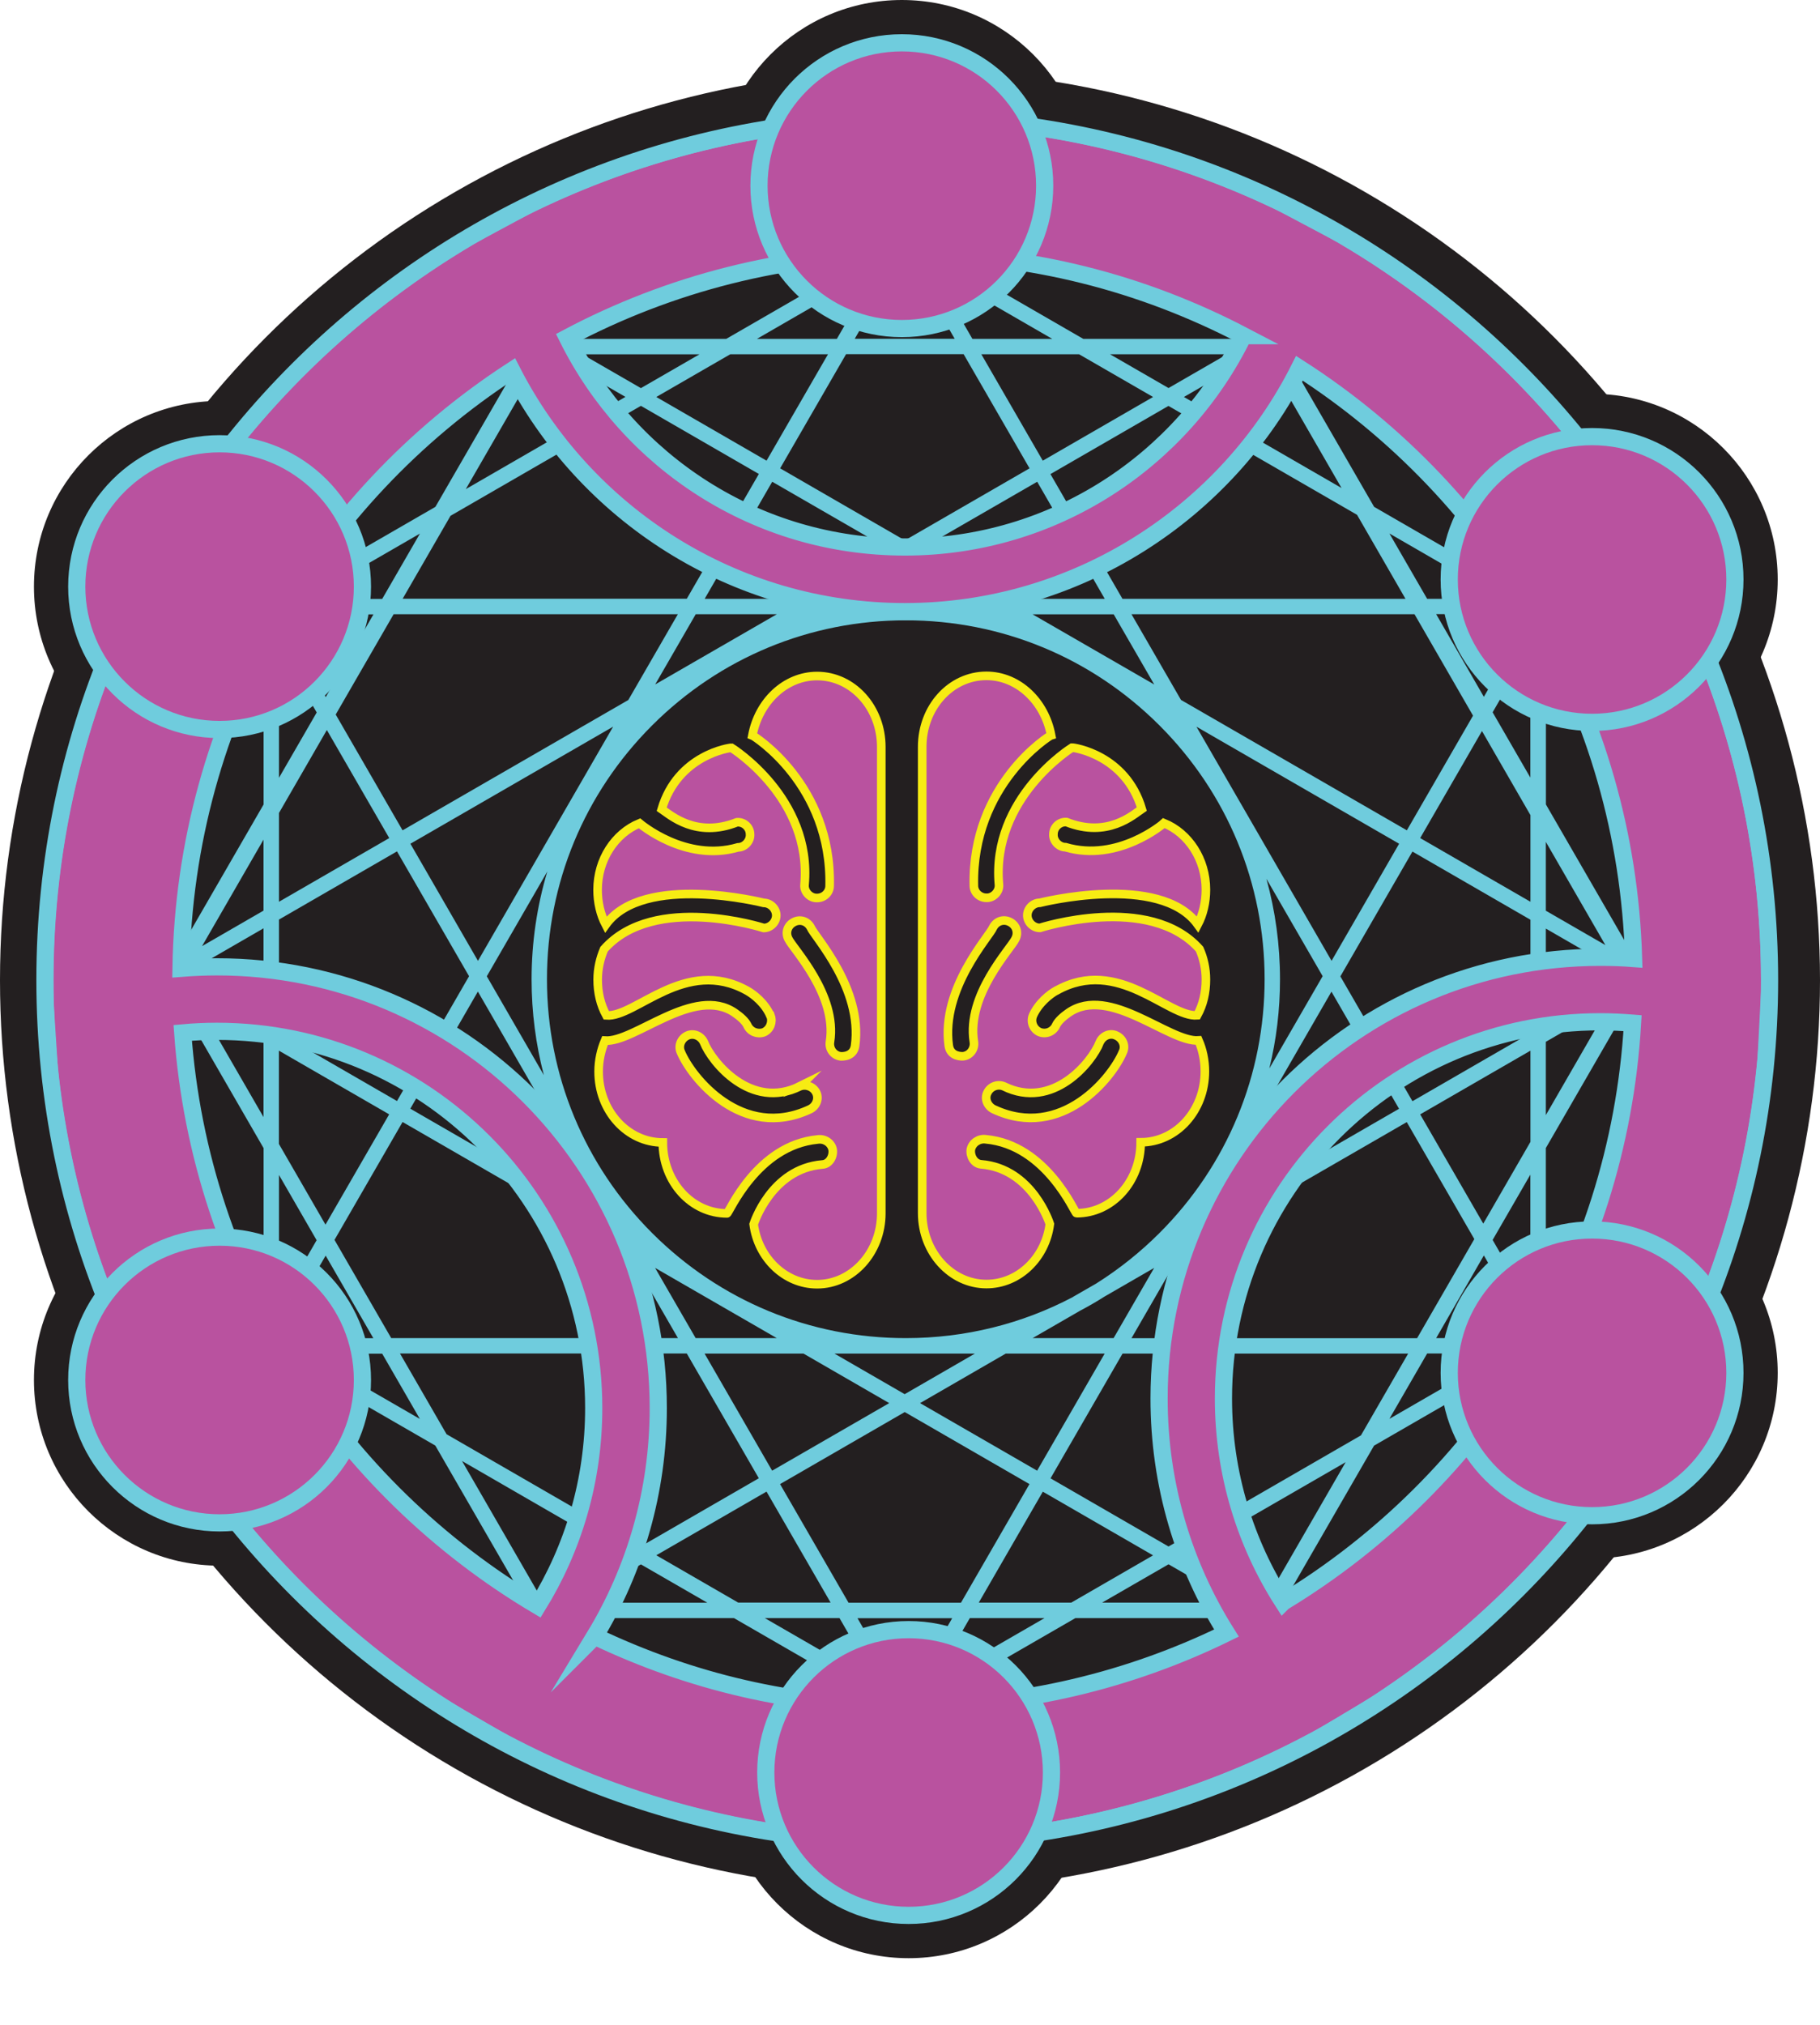 <?xml version="1.0" encoding="UTF-8"?><svg id="Layer_1" xmlns="http://www.w3.org/2000/svg" xmlns:xlink="http://www.w3.org/1999/xlink" viewBox="0 0 211.76 235.52"><defs><style>.cls-1{clip-path:url(#clippath);}.cls-2{fill:#231f20;}.cls-3{fill:#6fccdd;}.cls-4,.cls-5{fill:#b9529f;}.cls-4,.cls-5,.cls-6{stroke-miterlimit:10;}.cls-4,.cls-6{stroke:#6fccdd;stroke-width:2px;}.cls-5{stroke:#f7ec13;}.cls-6{fill:none;}</style><clipPath id="clippath"><path class="cls-6" d="M105.56,13.68C50.15,13.68,5.23,58.6,5.23,114.01s44.92,100.33,100.33,100.33,100.33-44.92,100.33-100.33S160.98,13.68,105.56,13.68ZM21.06,114.01m169.01,0"/></clipPath></defs><circle class="cls-2" cx="105.88" cy="114.03" r="105.88"/><g><circle class="cls-2" cx="185.24" cy="67.41" r="21.6"/><circle class="cls-2" cx="185.24" cy="159.7" r="21.6"/><circle class="cls-2" cx="25.55" cy="68.24" r="21.6"/><circle class="cls-2" cx="104.93" cy="21.6" r="21.6"/><circle class="cls-2" cx="105.72" cy="206.19" r="21.6"/><circle class="cls-2" cx="25.55" cy="160.53" r="21.6"/></g><path class="cls-3" d="M190.58,115l1.25-.72-.42-.72,.42-.72-1.25-.72-10.71-18.54v-21.41l.72-1.25-.72-.42v-.83h-1.44l-18.55-10.71-11.96-20.71-2.03,1.17h-19.85l-19.33-11.16-.72-1.25-.72,.42-.72-.42-.72,1.25-19.33,11.16h-19.85l-2.03-1.17-11.96,20.71-18.55,10.71h-1.44v.83l-.72,.42,.72,1.25v21.41l-10.71,18.54-1.25,.72,.42,.72-.42,.72,1.24,.72,10.72,18.56v21.4l-.72,1.25,.72,.42v.83h1.44l18.54,10.7,11.59,20.07h0l.37,.65,1.12-.65h21.67l18.42,10.63,.72,1.25,.72-.42,.72,.42,.72-1.25,18.42-10.63h21.67l1.12,.65,11.96-20.71,18.55-10.71h1.44v-.83l.72-.42-.72-1.25v-21.41l10.71-18.54Zm-12.5,40.59l-.13,.07h-10.85l5.55-9.62,5.42,9.39v.15Zm-40.31,25.35l18.8-10.85-9.4,16.28-9.4-5.43Zm-32.49,16.69l-.13-.07-5.38-9.32h11.02l-5.38,9.32-.13,.07Zm-6.55-11.19l-7.97-13.8,14.51-8.38,14.51,8.38-7.97,13.8h-13.09Zm-66.26-30.84v-.15l5.42-9.39,5.55,9.61h-10.84l-.13-.07Zm0-84.06l.13-.07h10.85l-5.55,9.62-5.42-9.39v-.15ZM105.27,29.49l.13,.07,5.68,9.85h-11.63l5.68-9.85,.13-.07Zm6.85,11.71l7.67,13.28-14.51,8.38-14.51-8.38,7.67-13.28h13.7Zm65.95,30.32v.15l-5.42,9.39-5.55-9.62h10.85l.13,.07Zm-53.22,79.35c-5.93,3.13-12.56,4.79-19.46,4.79-11.15,0-21.63-4.34-29.52-12.23-7.88-7.88-12.23-18.37-12.23-29.52s4.34-21.63,12.23-29.52c7.88-7.88,18.37-12.23,29.52-12.23s21.63,4.34,29.52,12.23c7.88,7.88,12.23,18.37,12.23,29.52s-4.34,21.63-12.23,29.52c-2.25,2.25-4.72,4.21-7.35,5.87l-2.71,1.56Zm14.35-66.34l23.59,13.62-7.86,13.62-15.72-27.23Zm14.69,29.03l-6.2,10.73c.82-3.35,1.24-6.83,1.24-10.37,0-4.01-.54-7.93-1.58-11.69l6.54,11.32Zm-98.28-1.79l-7.86-13.62,23.59-13.62-15.72,27.23Zm8.07-10.39c-1.2,4.02-1.83,8.24-1.83,12.55,0,3.81,.49,7.55,1.43,11.14l-6.64-11.5,7.04-12.19Zm-9.11,12.19l-8.38,14.51-13.73-7.93v-13.18l13.73-7.93,8.38,14.51Zm1.04,1.79l15.72,27.23-23.59-13.62,7.86-13.62Zm99.31,0l7.86,13.62-23.59,13.62,15.72-27.23Zm1.04-1.79l8.38-14.51,13.73,7.93v13.18l-13.73,7.93-8.38-14.51Zm22.11,8.66v10.6l-5.49,9.51-7.34-12.71,12.83-7.41Zm1.79-1.04l7.39-4.27-7.39,12.8v-8.53Zm9.17-7.37l-9.17,5.3v-11.1l8.73,5.04,.44,.77Zm-9.17-7.88v-8.01l6.93,12.01-6.93-4Zm-1.79-1.04l-12.83-7.41,7.19-12.45,5.64,9.78v10.08Zm-6.68-21.65l-7.7,13.34-26.28-15.17-5.76-9.97h32.93l6.81,11.8Zm-37.09-3.62l-14.16-8.17h9.44l4.72,8.17Zm-17.27-9.97l-9.97-5.76,13.62-7.86,7.86,13.62h-11.51Zm-3.59,0h-16.35l8.17-4.72,8.17,4.72Zm-19.94,0h-11.51l7.86-13.62,13.62,7.86-9.97,5.76Zm-3.11,1.79l-14.16,8.17,4.72-8.17h9.44Zm-17.27,9.97l-26.28,15.17-7.78-13.47,6.74-11.67h33.07l-5.76,9.97Zm-27.83,16.07l-12.83,7.41v-10.33l5.57-9.65,7.26,12.57Zm-14.63,8.44l-7.15,4.13,7.15-12.39v8.26Zm0,2.07v11.1l-9.28-5.36,.33-.58,8.95-5.17Zm0,13.18v8.77l-7.6-13.16,7.6,4.39Zm1.79,1.04l12.83,7.41-7.41,12.83-5.42-9.39v-10.85Zm6.46,22.03l7.93-13.73,26.28,15.17,5.76,9.97H45.52l-6.59-11.41Zm37.31,3.24l14.16,8.17h-9.44l-4.72-8.17Zm17.27,9.97l9.97,5.76-13.62,7.86-7.86-13.62h11.51Zm3.59,0h16.35l-8.17,4.72-8.17-4.72Zm19.94,0h11.51l-7.86,13.62-13.62-7.86,9.97-5.76Zm3.11-1.79l5.56-3.21c.95-.5,1.89-1.04,2.8-1.62l5.8-3.35-4.72,8.17h-9.44Zm17.27-9.97l26.28-15.17,7.86,13.61-6.66,11.53h-33.23l5.76-9.97Zm9.71-104.49l8.98,15.56-18.34-10.59,8.61-4.97h.75Zm10.78,18.67l5.64,9.78h-32.93l-8.38-14.51,13.73-7.93,21.93,12.66Zm-36.56-6.29l-7.15-12.38h11.37l8.61,4.97-12.83,7.41Zm-32.14,0l-12.83-7.41,8.61-4.97h11.37l-7.15,12.38Zm-.9,1.55l-8.38,14.51H46.85l5.57-9.65,22.15-12.79,13.73,7.93Zm-34.09,1.75l9.06-15.69h.9l8.61,4.97-18.56,10.72Zm-.45,113.06l19.01,10.98-9.5,5.49-9.5-16.46Zm-1.79-3.11l-5.42-9.39h33.37l8.38,14.51-13.73,7.93-22.6-13.05Zm37.23,6.68l7.45,12.9h-10.76l-9.52-5.5,12.83-7.41Zm32.14,0l12.83,7.41-9.52,5.5h-10.76l7.45-12.9Zm.9-1.55l8.38-14.51h33.23l-5.49,9.51-22.39,12.93-13.73-7.93Zm55.83-81.51l-4.39-7.6,4.39-7.6v15.2Zm-3.24-20.8h-8.77l-4.39-7.6,13.16,7.6Zm-32.05-28.45l-6.81,3.93-6.81-3.93h13.63Zm-20.33-1.79h-9.3l-4.65-8.05,13.94,8.05Zm-20.42-8.05l-4.65,8.05h-9.3l13.94-8.05Zm-20.64,9.85l-6.81,3.93-6.81-3.93h13.63Zm-32.52,20.85l-4.39,7.6h-8.77l13.16-7.6Zm-16.4,13.21l4.39,7.6-4.39,7.6v-15.2Zm0,61.4l4.38,7.59-4.38,7.59v-15.19Zm3.24,20.79h8.77l4.38,7.59-13.15-7.59Zm31.14,28.97l7.73-4.46,7.73,4.46h-15.45Zm22.15,1.79h8.69l4.34,7.52-13.03-7.52Zm19.51,7.52l4.34-7.52h8.69l-13.03,7.52Zm19.73-9.32l7.73-4.46,7.73,4.46h-15.45Zm33.43-21.38l4.39-7.6h8.77l-13.16,7.6Zm16.4-13.21l-4.39-7.6,4.39-7.6v15.2Z"/><g><g class="cls-1"><path class="cls-4" d="M149.29,186.37c-4.39-6.83-6.94-14.96-6.94-23.68,0-24.21,19.62-43.83,43.83-43.83,1.27,0,2.52,.06,3.77,.16-1.67,28.58-17.54,53.34-40.65,67.34Zm-90.63,16.4c14,7.41,29.96,11.61,46.9,11.61s33.65-4.4,47.88-12.14l6.91-4.13c24.98-16.31,42.25-43.46,45.13-74.77l.42-8.05c0-.42,0-.85,0-1.27,0-37.01-20.03-69.34-49.84-86.74l-7.12-3.78c-13.13-6.31-27.85-9.84-43.4-9.84s-30.66,3.63-43.93,10.1l-7.1,3.82C25.01,45.04,5.2,77.21,5.2,114.01c0,.83,.01,1.67,.03,2.5l.52,8.03c3.25,31.2,20.8,58.15,45.97,74.19l6.94,4.04ZM144.67,39.05c-7.13,14.56-22.08,24.58-39.38,24.58s-32.1-9.92-39.27-24.35c11.8-6.26,25.26-9.8,39.55-9.8s27.41,3.46,39.11,9.57ZM62.56,186.8c-23.2-13.74-39.26-38.25-41.3-66.65,1.31-.12,2.65-.18,3.99-.18,24.21,0,43.83,19.62,43.83,43.83,0,8.44-2.39,16.32-6.52,23Zm6.64,3.54c4.69-7.75,7.39-16.83,7.39-26.54,0-28.35-22.98-51.33-51.33-51.33-1.41,0-2.81,.06-4.2,.17,.47-29.13,15.67-54.69,38.49-69.53,8.49,16.64,25.79,28.04,45.75,28.04s37.45-11.52,45.89-28.31c22.75,14.61,38.04,39.83,38.88,68.66-1.28-.1-2.57-.14-3.88-.14-28.35,0-51.33,22.98-51.33,51.33,0,10.03,2.87,19.38,7.84,27.28-11.21,5.49-23.81,8.57-37.13,8.57s-25.35-2.95-36.37-8.2Zm12.81,45.18"/></g><path class="cls-6" d="M105.56,13.68C50.15,13.68,5.23,58.6,5.23,114.01s44.92,100.33,100.33,100.33,100.33-44.92,100.33-100.33S160.98,13.68,105.56,13.68ZM21.06,114.01m169.01,0"/></g><circle class="cls-4" cx="185.24" cy="67.41" r="16.62"/><circle class="cls-4" cx="185.24" cy="159.7" r="16.62"/><circle class="cls-4" cx="25.55" cy="68.24" r="16.62"/><circle class="cls-4" cx="104.93" cy="21.6" r="16.62"/><circle class="cls-4" cx="105.72" cy="206.19" r="16.62"/><circle class="cls-4" cx="25.55" cy="160.53" r="16.62"/><g><path class="cls-5" d="M122.93,115.23c7.18-4.02,12.98,3.14,16.37,2.88,.68-1.23,1.01-2.64,1.01-4.16,0-1.29-.27-2.47-.74-3.54-5.84-6.59-18.58-2.47-18.58-2.47-.78,0-1.46-.68-1.46-1.46s.68-1.46,1.46-1.46c0,0,14-3.55,18.37,2.53,.62-1.18,.95-2.59,.95-4.05,0-3.54-2.02-6.58-4.88-7.75-.06,.06-5.35,4.6-11.46,2.8-.78,0-1.46-.74-1.4-1.52,0-.78,.68-1.46,1.52-1.4,4.77,1.89,7.75-.84,8.76-1.52-1.88-6.32-7.9-7.15-8.12-7.14,0,0-9.41,5.82-8.5,15.95,.07,.78-.62,1.52-1.4,1.52h-.06c-.78,0-1.45-.62-1.46-1.4-.26-11.79,8.81-17.46,8.99-17.51-.74-3.93-3.83-6.91-7.53-6.91-4.16,0-7.47,3.7-7.47,8.25v54.25c0,4.55,3.37,8.25,7.47,8.25,3.77,0,6.88-3.06,7.38-6.98,0,0-2.01-6.46-8.01-6.95-.79-.07-1.29-.95-1.18-1.73,.17-.78,.95-1.29,1.73-1.18,7.1,.65,10.35,8.6,10.56,8.6,4.16,0,7.47-3.7,7.47-8.25,4.16,0,7.47-3.7,7.47-8.25,0-1.29-.27-2.53-.74-3.6-3.42,.25-10.38-6.5-15.12-3.22-.61,.42-1.23,.97-1.46,1.47-.33,.74-1.18,1.07-1.91,.78-.74-.33-1.07-1.18-.78-1.91,.64-1.45,1.95-2.49,2.73-2.92Zm-9.62,5.95c.13,.78-.39,1.58-1.23,1.69-.12,.01-1.5,.09-1.69-1.23-.92-6.66,4.73-12.7,5.16-13.76,.39-.74,1.23-1.01,1.97-.62s1.01,1.23,.62,1.97c-.56,1.17-5.69,6.49-4.83,11.95Zm14.65,.06c.33-.74,1.18-1.13,1.91-.78,.74,.33,1.13,1.18,.78,1.91-1.23,2.98-7.14,10.33-15,6.68-.72-.33-1.13-1.18-.78-1.91,.33-.74,1.18-1.07,1.91-.78,5.71,2.83,10.29-2.8,11.18-5.12Z"/><path class="cls-5" d="M89.66,118.17c.27,.74-.06,1.58-.78,1.91-.74,.27-1.58-.06-1.91-.78-.23-.51-.85-1.05-1.46-1.47-4.73-3.28-11.68,3.47-15.12,3.22-.45,1.07-.74,2.3-.74,3.6,0,4.55,3.31,8.25,7.47,8.25,0,4.55,3.31,8.25,7.47,8.25,.22,0,3.45-7.93,10.56-8.6,.78-.12,1.58,.39,1.73,1.18,.12,.78-.38,1.68-1.18,1.73-6,.49-8.01,6.95-8.01,6.95,.51,3.92,3.63,6.98,7.38,6.98,4.1,0,7.47-3.7,7.47-8.25v-54.25c0-4.55-3.31-8.25-7.47-8.25-3.7,0-6.79,2.98-7.53,6.91,.17,.06,9.25,5.72,8.99,17.51-.01,.79-.68,1.4-1.46,1.4h-.06c-.78,0-1.47-.74-1.4-1.52,.91-10.13-8.5-15.95-8.5-15.95-.22-.01-6.24,.82-8.12,7.14,1.01,.68,4,3.4,8.76,1.52,.84-.06,1.52,.62,1.52,1.4,.06,.78-.62,1.52-1.4,1.52-6.1,1.78-11.4-2.75-11.46-2.8-2.86,1.18-4.88,4.21-4.88,7.75,0,1.46,.33,2.86,.95,4.05,4.38-6.1,18.38-2.54,18.38-2.54,.78,0,1.46,.68,1.46,1.46s-.68,1.46-1.46,1.46c0,0-12.75-4.12-18.58,2.47-.45,1.07-.74,2.24-.74,3.54,0,1.52,.33,2.92,1.01,4.16,3.4,.26,9.19-6.88,16.37-2.88,.78,.43,2.1,1.47,2.72,2.93Zm2.08-8.93c-.39-.74-.12-1.58,.62-1.97,.74-.39,1.58-.12,1.97,.62,.43,1.05,6.08,7.1,5.16,13.76-.19,1.32-1.56,1.24-1.69,1.23-.84-.12-1.36-.9-1.23-1.69,.87-5.46-4.26-10.78-4.83-11.95Zm1.34,17.12c.74-.27,1.58,.06,1.91,.78,.33,.74-.06,1.58-.78,1.91-7.86,3.66-13.76-3.7-15-6.68-.33-.74,.06-1.58,.78-1.91,.74-.33,1.58,.06,1.91,.78,.91,2.31,5.49,7.95,11.18,5.12Z"/></g></svg>
